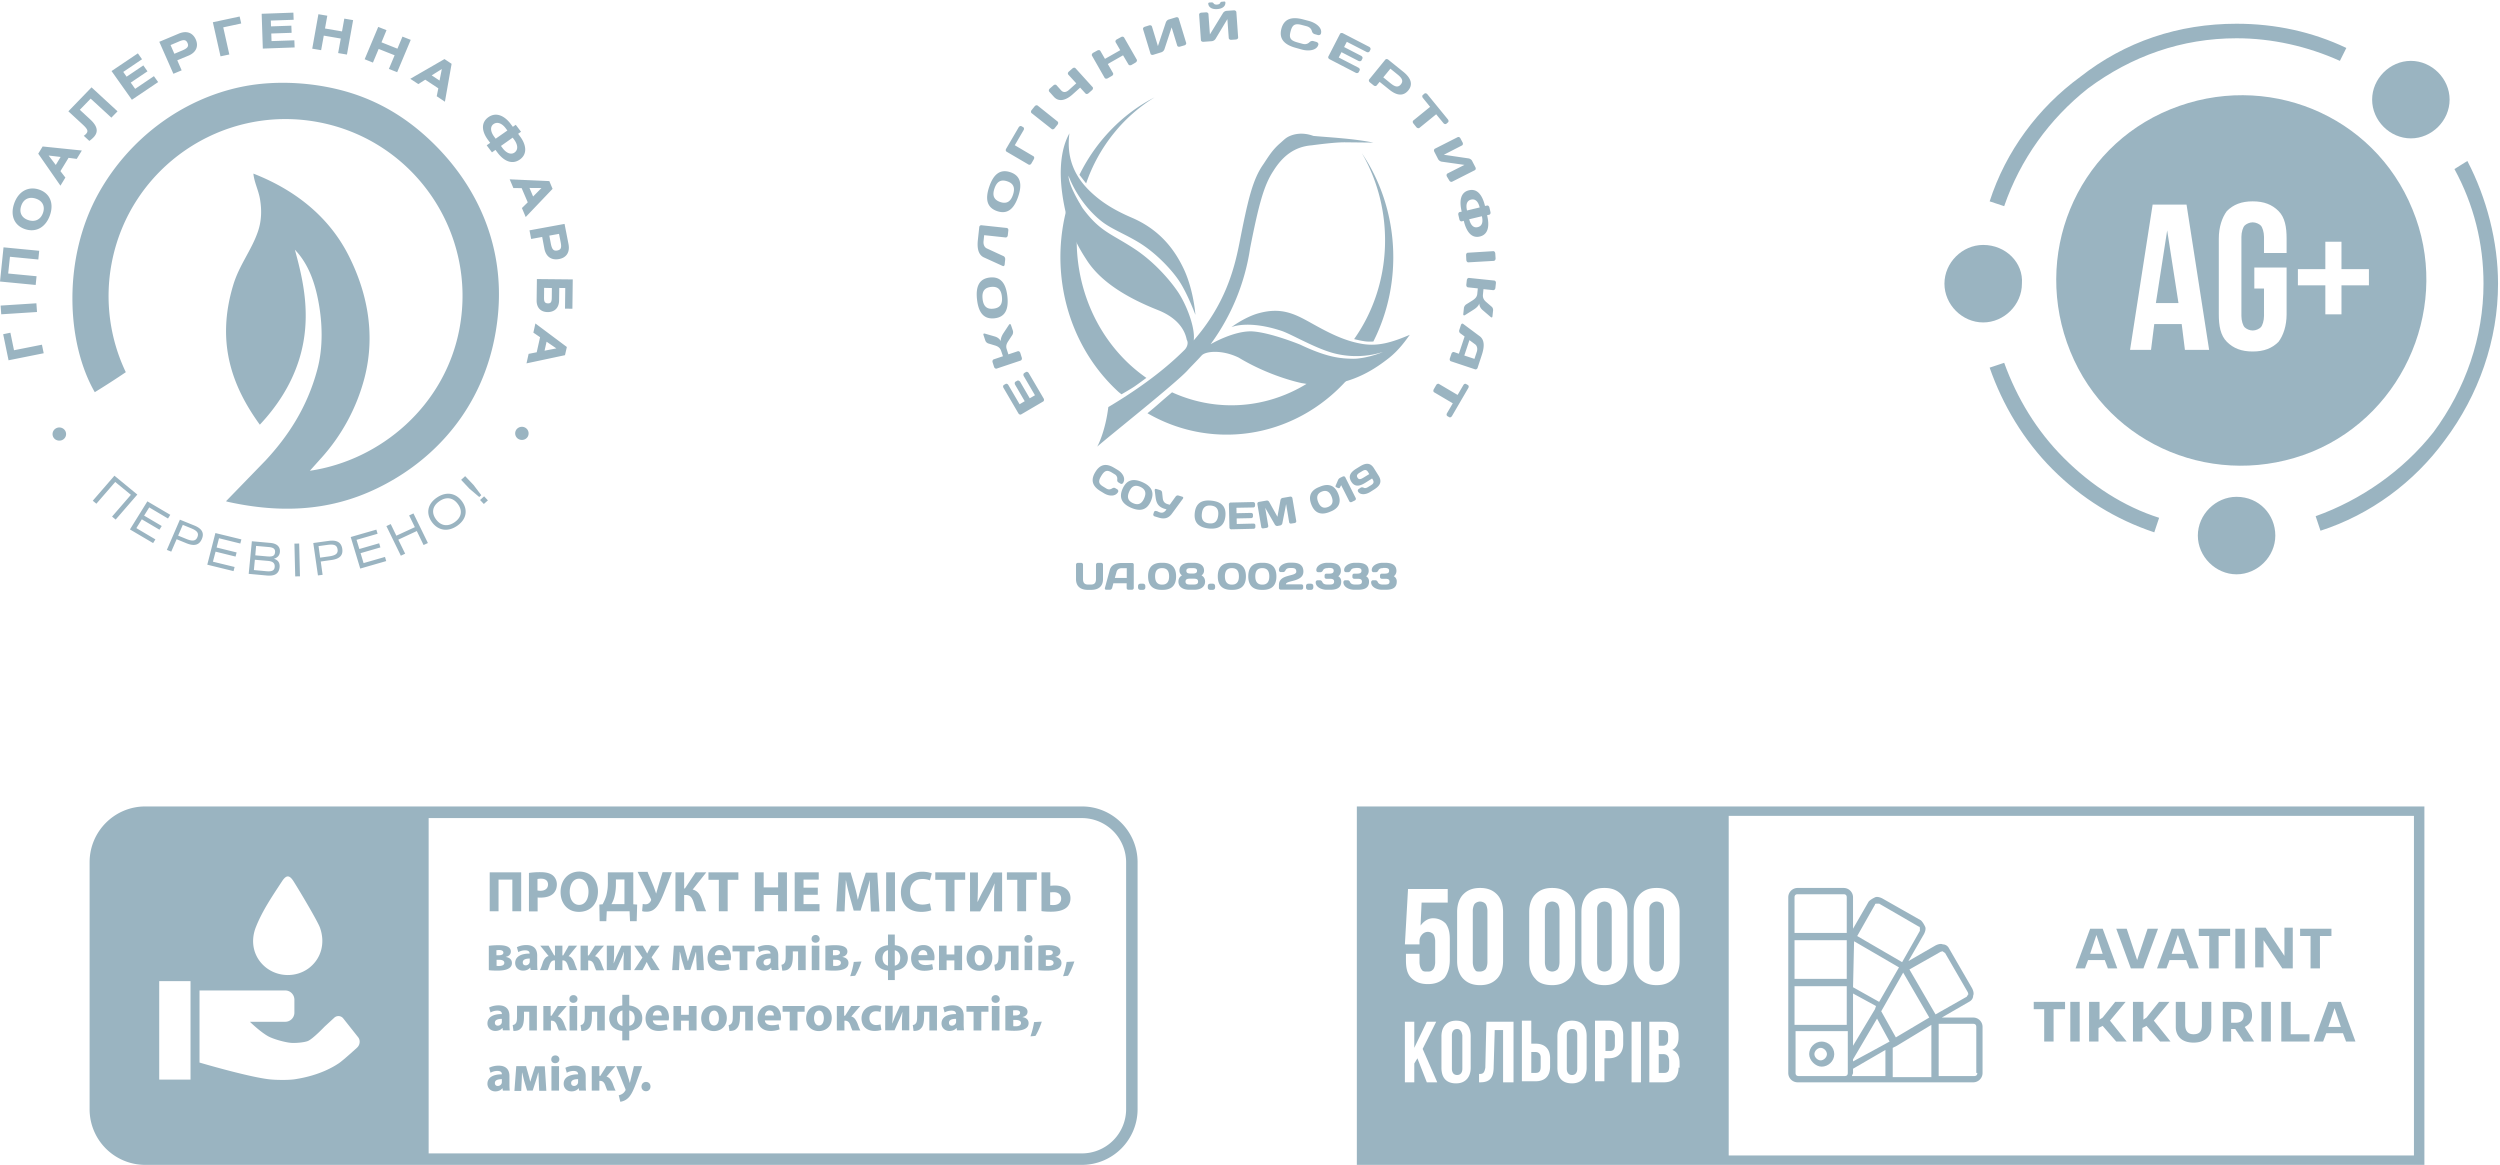 <svg width="279" height="130" fill="none" xmlns="http://www.w3.org/2000/svg"><path d="M125.675 123.789a4.94 4.94 0 01-4.931 4.931H47.837V91.298h72.907a4.94 4.94 0 014.931 4.93v27.561zm-85.83-6.869s-1.454 1.333-1.99 1.713c-.64.433-2.232 1.402-4.983 1.817-.71.104-2.128.086-2.837 0-2.388-.277-7.769-1.869-7.769-1.869v-8.045h9.568c.57 0 1.02.467 1.02 1.038v1.436c0 .571-.466 1.021-1.02 1.021h-3.945s1.108 1.09 2.024 1.609c.589.329 1.904.692 2.578.744.468.035 1.436-.035 1.869-.208.57-.242 1.868-1.609 1.868-1.609l1.073-.986a.682.682 0 011.003.07l1.644 2.076c.294.346.242.882-.104 1.193zm-18.582 3.564h-3.495v-10.986h3.495v10.986zm7.301-17.041c.727-1.834 1.834-3.443 2.907-5.087.467-.709.813-.743 1.28-.017.64 1.004 2.681 4.429 2.958 5.19.623 1.748.121 3.495-1.263 4.533-1.384 1.021-3.339 1.004-4.723-.052-1.384-1.072-1.851-2.837-1.159-4.567zM120.744 90H16.211C12.786 90 10 92.785 10 96.228v27.561A6.206 6.206 0 0016.211 130h104.533a6.216 6.216 0 006.211-6.211v-27.56c0-3.444-2.785-6.229-6.211-6.229z" fill="#9AB4C1"/><path d="M58.164 97.353v4.343h-.986v-3.53h-1.54v3.53h-.986v-4.343h3.512zm1.819 2.024c.086.017.19.035.328.035.52 0 .848-.26.848-.71 0-.398-.277-.64-.761-.64a1.9 1.9 0 00-.416.035v1.28zm-.97-1.955a8.165 8.165 0 011.333-.087c.605 0 1.038.122 1.332.347.277.224.467.588.467 1.003 0 .433-.138.778-.398 1.038-.328.311-.83.45-1.418.45-.122 0-.243 0-.33-.017v1.557h-.968v-4.291h-.017zm4.568 2.111c0 .847.398 1.453 1.056 1.453.657 0 1.038-.64 1.038-1.47 0-.78-.38-1.454-1.056-1.454-.64 0-1.038.64-1.038 1.47zm3.15-.052c0 1.419-.866 2.284-2.129 2.284-1.28 0-2.042-.969-2.042-2.215 0-1.297.831-2.284 2.111-2.284 1.332.018 2.06 1.021 2.06 2.215zm2.005-.744c0 .502-.07.986-.19 1.436-.07.26-.19.519-.312.727h1.454v-2.751h-.952v.588zm1.938-1.384v3.564l.432.035-.052 1.851h-.744l-.052-1.107h-2.543l-.052 1.107h-.744l-.034-1.851.363-.035c.173-.311.311-.623.415-.969a5.36 5.36 0 00.173-1.436v-1.159h2.838zm1.609 0l.64 1.522c.121.312.207.571.294.83h.017c.052-.19.139-.484.243-.847l.467-1.523h1.038l-.813 2.111c-.26.675-.537 1.332-.865 1.73-.295.364-.64.571-1.16.571-.225 0-.363-.017-.484-.069l.07-.796c.068.018.172.035.328.035.294 0 .502-.208.588-.415.035-.07.017-.139-.017-.208l-1.47-2.993h1.124v.052zm4.067 0v1.8h.086l1.194-1.8h1.194l-1.523 1.92c.554.139.813.537 1.004 1.056.155.467.294.934.501 1.367h-1.055c-.156-.295-.225-.641-.329-.952-.155-.484-.346-.865-.882-.865h-.19v1.817h-.97v-4.343h.97zm3.872.83h-1.16v-.83h3.34v.83h-1.194v3.513h-.986v-3.513zm5.004-.83v1.678h1.61v-1.678h.986v4.343h-.987v-1.817h-1.609v1.817h-.986v-4.343h.986zm6.039 2.509h-1.591v1.038h1.782v.796h-2.769v-4.343h2.682v.813h-1.695v.9h1.591v.796zm5.845.173a54.78 54.78 0 01-.035-1.782h-.017a21.352 21.352 0 01-.485 1.678l-.536 1.695h-.761l-.468-1.678a20.422 20.422 0 01-.397-1.695h-.018c-.017.588-.052 1.263-.069 1.799l-.07 1.661h-.916l.277-4.343h1.315l.432 1.453c.139.502.277 1.039.363 1.558h.018c.12-.502.277-1.073.415-1.558l.467-1.435h1.28l.243 4.342h-.952l-.087-1.695zm2.769-2.682h-.986v4.343h.986v-4.343zm4.053 4.221c-.173.087-.588.191-1.107.191-1.505 0-2.284-.935-2.284-2.18 0-1.488 1.055-2.301 2.37-2.301.502 0 .9.103 1.073.19l-.208.778a2.145 2.145 0 00-.83-.155c-.779 0-1.384.467-1.384 1.436 0 .865.519 1.419 1.401 1.419.294 0 .623-.07.813-.139l.156.761zm1.604-3.391h-1.159v-.83h3.339v.83h-1.194v3.513h-.986v-3.513zm3.6-.83v1.297c0 .693-.017 1.385-.052 1.973h.035c.225-.502.519-1.09.779-1.54l.934-1.713h1.003v4.343h-.899v-1.28c0-.675.017-1.263.069-1.834h-.018c-.207.519-.484 1.09-.726 1.539l-.883 1.575h-1.124V97.37h.882v-.017zm4.392.83h-1.159v-.83h3.339v.83h-1.194v3.513h-.986v-3.513zm3.669 2.803c.104.017.225.017.364.017.484 0 .865-.224.865-.726s-.381-.71-.848-.71c-.138 0-.26.018-.381.018v1.401zm.018-3.633v1.505c.138-.017.346-.034.519-.034.934 0 1.73.45 1.73 1.418 0 .415-.139.727-.346.952-.415.432-1.142.553-1.834.553-.485 0-.848-.034-1.055-.069v-4.325h.986zM55.4 106.609h.225c.346 0 .554-.087.554-.294 0-.173-.138-.294-.484-.294-.121 0-.19.017-.294.017v.571zm0 1.176c.087.018.156.018.295.018.294 0 .588-.087.588-.346 0-.243-.225-.346-.623-.346h-.242v.674H55.4zm-.847-2.232a8.378 8.378 0 011.107-.069c.467 0 1.35.052 1.35.71 0 .346-.277.536-.554.588v.017c.415.069.675.294.675.675 0 .778-1.056.848-1.627.848-.38 0-.778-.018-.951-.052v-2.717zm4.585 1.419c-.45 0-.796.104-.796.433 0 .225.138.329.329.329.207 0 .38-.139.432-.312.017-.052.017-.086.017-.138v-.312h.018zm.086 1.298l-.052-.277h-.017c-.173.225-.467.329-.779.329-.553 0-.882-.398-.882-.848 0-.709.64-1.055 1.61-1.055v-.018c0-.138-.07-.346-.503-.346-.276 0-.57.087-.76.208l-.157-.554c.19-.103.571-.242 1.056-.242.917 0 1.21.536 1.21 1.177v.951c0 .26.018.519.035.658h-.76v.017zm2.001-2.734l.623 1.09h.086v-1.09h.83v1.09h.087l.623-1.09h.934l-.951 1.177c.311.052.519.363.64.692.104.311.207.605.328.865h-.847c-.087-.139-.139-.346-.243-.623-.103-.294-.276-.467-.501-.467h-.07v1.09h-.83v-1.09h-.07c-.241 0-.397.156-.518.467-.104.294-.156.484-.242.623h-.848c.138-.26.225-.554.329-.865.12-.346.328-.64.64-.71l-.934-1.159h.934zm4.381 0v1.09h.104l.692-1.09h1.003l-1.003 1.177c.329.069.536.363.692.761.087.225.19.554.329.813h-.883c-.069-.121-.138-.311-.242-.605-.12-.312-.294-.485-.57-.485h-.087v1.09h-.848v-2.751h.813zm2.926 0v.831c0 .432-.017.744-.052 1.124h.017c.139-.311.208-.519.312-.778l.553-1.177H70.4v2.734h-.813v-.831c0-.432.018-.605.052-1.193h-.017a7.44 7.44 0 01-.294.744c-.173.38-.38.865-.571 1.28h-1.038v-2.734h.813zm3.198 0l.26.45c.07.139.156.277.225.415h.017c.07-.138.139-.294.208-.415l.242-.45h.934l-.9 1.298.918 1.436h-.97l-.276-.485-.208-.415h-.017l-.207.415-.26.485h-.934l.934-1.402-.917-1.332h.952zm3.474 0h1.09l.294 1.038c.052.156.121.45.173.692h.017c.052-.19.139-.484.225-.744l.312-.986h1.072l.173 2.734h-.796l-.051-1.09c0-.242-.018-.64-.035-.952h-.017c-.104.364-.121.45-.26.9l-.363 1.107h-.606l-.328-1.09c-.07-.259-.156-.657-.225-.917h-.018c-.017.346-.017.727-.034.952l-.052 1.09h-.761l.19-2.734zm5.576 1.056c0-.208-.087-.554-.485-.554-.363 0-.502.329-.519.554h1.004zm-1.004.588c.035.346.38.519.779.519.294 0 .519-.035.76-.104l.105.571c-.277.121-.623.173-.987.173-.934 0-1.47-.536-1.47-1.401 0-.692.432-1.471 1.384-1.471.882 0 1.228.692 1.228 1.367 0 .138-.017.277-.034.329h-1.765v.017zm4.429-1.644v.64h-.796v2.094h-.865v-2.094h-.796v-.64h2.457zm1.802 1.436c-.45 0-.796.104-.796.433 0 .225.139.329.329.329.208 0 .38-.139.45-.312.017-.052.017-.086.017-.138v-.312zm.104 1.298l-.052-.277h-.017c-.173.225-.45.329-.779.329-.553 0-.882-.398-.882-.848 0-.709.64-1.055 1.609-1.055v-.018c0-.138-.07-.346-.502-.346-.277 0-.57.087-.761.208l-.156-.554a2.33 2.33 0 011.073-.242c.917 0 1.21.536 1.21 1.177v.951c0 .26.018.519.035.658h-.778v.017zm3.803-2.734v2.734h-.848v-2.094h-.588v.502c0 .658-.087 1.125-.38 1.384-.174.191-.416.26-.797.26l-.086-.658c.121-.017.242-.069.294-.155.156-.156.173-.416.173-.883v-1.09h2.232zm.676 0h.848v2.734h-.847v-2.734zm.883-.761c0 .242-.173.433-.467.433-.26 0-.45-.191-.433-.433 0-.242.173-.432.45-.432.26 0 .433.19.45.432zm1.487 1.834h.224c.346 0 .554-.087.554-.294 0-.173-.139-.294-.485-.294-.12 0-.19.017-.294.017v.571zm0 1.176c.086.018.155.018.293.018.294 0 .588-.087.588-.346 0-.243-.224-.346-.622-.346h-.243v.674h-.017zm-.849-2.232a8.378 8.378 0 011.108-.069c.467 0 1.35.052 1.35.71 0 .346-.295.536-.555.588v.017c.416.069.675.294.675.675 0 .778-1.055.848-1.626.848-.38 0-.779-.018-.952-.052v-2.717zm2.768 3.392c.173-.502.329-1.09.398-1.592l.865-.052c-.19.571-.433 1.159-.71 1.592l-.553.052zm4.981-1.177c.414-.086.605-.432.605-.865 0-.432-.191-.761-.606-.847v1.712zm-.762-1.73c-.415.104-.606.45-.606.865 0 .45.19.762.606.865v-1.73zm.761-1.747v1.194c.796.069 1.453.536 1.453 1.418 0 .883-.674 1.35-1.453 1.402v1.072h-.761v-1.055c-.761-.069-1.454-.519-1.454-1.401 0-.9.658-1.35 1.454-1.436v-1.194h.761zm3.635 2.301c0-.208-.086-.554-.484-.554-.363 0-.502.329-.519.554h1.003zm-1.003.588c.034.346.381.519.778.519.295 0 .519-.035.762-.104l.103.571c-.276.121-.622.173-.986.173-.934 0-1.47-.536-1.47-1.401 0-.692.432-1.471 1.384-1.471.882 0 1.228.692 1.228 1.367 0 .138-.017.277-.034.329h-1.765v.017zm3.148-1.644v.986h.865v-.986h.865v2.734h-.865v-1.09h-.865v1.09h-.848v-2.734h.848zm3.132 1.367c0 .467.19.831.553.831.329 0 .537-.329.537-.831 0-.415-.156-.83-.537-.83-.415 0-.553.432-.553.83zm1.972-.035c0 1.004-.709 1.471-1.453 1.471-.796 0-1.419-.536-1.419-1.419 0-.882.588-1.453 1.471-1.453.847 0 1.401.588 1.401 1.401zm2.925-1.332v2.734h-.848v-2.094h-.588v.502c0 .658-.087 1.125-.381 1.384-.173.191-.415.26-.796.26l-.086-.658c.121-.017.242-.069.294-.155.156-.156.173-.416.173-.883v-1.09h2.232zm.677 0h.847v2.734h-.847v-2.734zm.882-.761c0 .242-.173.433-.467.433-.26 0-.45-.191-.433-.433 0-.242.173-.432.45-.432s.433.19.45.432zm1.486 1.834h.225c.346 0 .554-.087.554-.294 0-.173-.139-.294-.485-.294-.121 0-.19.017-.294.017v.571zm-.017 1.176c.086.018.155.018.294.018.294 0 .588-.087.588-.346 0-.243-.225-.346-.623-.346h-.242v.674h-.017zm-.831-2.232a8.389 8.389 0 011.108-.069c.467 0 1.366.052 1.366.71 0 .346-.294.536-.553.588v.017c.415.069.674.294.674.675 0 .778-1.055.848-1.626.848-.381 0-.778-.018-.951-.052v-2.717h-.018zm2.772 3.392a9 9 0 00.398-1.592l.865-.052c-.191.571-.433 1.159-.71 1.592l-.553.052zm-62.614 4.757c-.45 0-.796.104-.796.433 0 .225.138.329.329.329.207 0 .38-.139.432-.312.017-.052.017-.086.017-.138v-.312h.018zm.104 1.298l-.052-.277h-.018c-.173.225-.467.329-.778.329-.554 0-.883-.398-.883-.831 0-.709.64-1.055 1.61-1.055v-.035c0-.138-.07-.346-.502-.346-.277 0-.571.087-.761.208l-.156-.554c.19-.103.57-.242 1.055-.242.917 0 1.211.537 1.211 1.177v.951c0 .26.017.519.035.658h-.761V115zm3.787-2.733V115h-.848v-2.093h-.588v.502c0 .657-.087 1.124-.38 1.384-.174.19-.416.259-.797.259l-.086-.657a.491.491 0 00.311-.156c.156-.156.173-.415.173-.882v-1.108h2.215v.018zm1.536 0v1.09h.104l.692-1.09h1.003l-1.003 1.176c.328.069.519.363.692.761.086.225.19.554.328.796h-.882c-.07-.121-.138-.311-.242-.605-.121-.312-.294-.485-.571-.485h-.087V115h-.847v-2.733h.813zm2.113-.001h.848V115h-.848v-2.734zm.883-.778c0 .242-.173.432-.468.432-.259 0-.45-.19-.432-.432 0-.242.173-.433.45-.433s.45.191.45.433zm3.046.779V115h-.848v-2.093h-.588v.502c0 .657-.087 1.124-.38 1.384-.174.19-.416.259-.797.259l-.086-.657c.121-.018.242-.069.294-.156.156-.156.173-.415.173-.882v-1.108h2.232v.018zm2.732 2.214c.415-.087.606-.433.606-.865 0-.433-.19-.761-.606-.848v1.713zm-.761-1.713c-.415.104-.606.45-.606.865 0 .45.19.761.606.865v-1.73zm.761-1.747v1.193c.779.07 1.453.537 1.453 1.419 0 .883-.674 1.35-1.453 1.402v1.072h-.779v-1.055c-.76-.069-1.453-.519-1.453-1.402 0-.899.658-1.366 1.453-1.436v-1.193h.779zm3.636 2.301c0-.208-.087-.554-.485-.554-.363 0-.502.329-.519.554h1.004zm-1.004.571c.035.363.38.519.779.519.294 0 .519-.035.76-.104l.105.571a2.861 2.861 0 01-.986.173c-.935 0-1.471-.536-1.471-1.401 0-.692.432-1.471 1.384-1.471.882 0 1.228.692 1.228 1.367 0 .138-.017.277-.034.329h-1.765v.017zm3.15-1.626v.986h.865v-.986h.865V115h-.865v-1.09h-.865V115h-.848v-2.733h.848zm3.13 1.349c0 .467.19.83.554.83.329 0 .536-.328.536-.83 0-.415-.156-.831-.536-.831-.415.018-.554.433-.554.831zm1.973-.017c0 1.003-.71 1.47-1.436 1.47-.796 0-1.42-.536-1.42-1.419 0-.882.59-1.453 1.472-1.453.83 0 1.384.571 1.384 1.402zm2.904-1.332V115h-.847v-2.093h-.589v.502c0 .657-.086 1.124-.38 1.384-.173.19-.415.259-.796.259l-.087-.657c.122-.018.243-.069.295-.156.155-.156.173-.415.173-.882v-1.108h2.231v.018zm2.349 1.055c0-.208-.087-.554-.485-.554-.363 0-.502.329-.519.554h1.004zm-1.004.571c.035.363.38.519.779.519.294 0 .519-.035.76-.104l.105.571a2.862 2.862 0 01-.986.173c-.935 0-1.471-.536-1.471-1.401 0-.692.432-1.471 1.384-1.471.882 0 1.228.692 1.228 1.367 0 .138-.017.277-.034.329h-1.765v.017zm4.437-1.626v.64h-.796V115h-.865v-2.093h-.796v-.64h2.457zm1.052 1.349c0 .467.19.83.554.83.329 0 .536-.328.536-.83 0-.415-.156-.831-.536-.831-.398.018-.554.433-.554.831zm1.973-.017c0 1.003-.71 1.47-1.436 1.47-.796 0-1.42-.536-1.42-1.419 0-.882.59-1.453 1.471-1.453.83 0 1.385.571 1.385 1.402zm1.384-1.332v1.09h.104l.692-1.09h1.003L95 113.443c.328.069.519.363.692.761.086.225.19.554.328.796h-.882c-.07-.121-.138-.311-.242-.605-.121-.312-.294-.485-.571-.485h-.087V115h-.847v-2.733h.813zm4.156 2.664c-.157.069-.433.121-.762.121-.882 0-1.454-.536-1.454-1.402 0-.795.554-1.453 1.575-1.453.225 0 .467.035.657.104l-.138.64c-.104-.052-.26-.086-.484-.086-.45 0-.744.311-.727.761 0 .502.329.778.744.778.207 0 .363-.034.484-.086l.104.623zm1.26-2.664v.83c0 .433-.018.744-.052 1.107h.017c.121-.311.208-.519.311-.778l.537-1.177h1.038v2.734h-.813v-.83c0-.433.017-.606.051-1.194h-.017a7.538 7.538 0 01-.294.744c-.173.38-.381.847-.57 1.28h-1.039v-2.734h.83v.018zm4.944 0V115h-.848v-2.093h-.588v.502c0 .657-.086 1.124-.38 1.384-.173.19-.416.259-.796.259l-.087-.657a.495.495 0 00.312-.156c.155-.156.173-.415.173-.882v-1.108h2.214v.018zm2.135 1.435c-.45 0-.796.104-.796.433 0 .225.138.329.328.329a.493.493 0 00.45-.312.365.365 0 00.018-.138v-.312zm.103 1.298l-.052-.277h-.017c-.173.225-.45.329-.778.329-.554 0-.883-.398-.883-.831 0-.709.64-1.055 1.609-1.055v-.035c0-.138-.069-.346-.501-.346-.277 0-.571.087-.762.208l-.155-.554a2.33 2.33 0 011.072-.242c.917 0 1.211.537 1.211 1.177v.951c0 .26.018.519.035.658h-.779V115zm3.508-2.733v.64h-.796V115h-.865v-2.093h-.795v-.64h2.456zm.379-.001h.848V115h-.848v-2.734zm.882-.778c0 .242-.173.432-.467.432-.277 0-.45-.19-.45-.432s.173-.433.45-.433.45.191.467.433zm1.491 1.834h.225c.346 0 .554-.087.554-.294 0-.173-.139-.294-.485-.294-.121 0-.19.017-.294.017v.571zm0 1.194c.087.017.156.017.294.017.295 0 .589-.087.589-.363 0-.225-.225-.346-.623-.346h-.242v.692h-.018zm-.847-2.232a8.189 8.189 0 011.107-.069c.467 0 1.349.052 1.349.692 0 .346-.277.536-.553.588v.017c.415.069.674.294.674.675 0 .779-1.055.848-1.626.848-.38 0-.778-.035-.969-.052v-2.699h.018zm2.785 3.373c.173-.501.329-1.09.398-1.591l.865-.052c-.19.571-.433 1.159-.709 1.591l-.554.052zm-58.977 4.776c-.45 0-.796.103-.796.432 0 .225.138.329.329.329.207 0 .38-.139.432-.312.017-.052.017-.086.017-.138v-.311h.018zm.104 1.297l-.052-.277h-.018c-.173.225-.467.346-.778.346-.554 0-.883-.398-.883-.847 0-.71.64-1.056 1.61-1.056v-.034c0-.139-.07-.346-.502-.346-.277 0-.571.086-.761.207l-.156-.553c.19-.104.57-.243 1.055-.243.917 0 1.211.537 1.211 1.177v.951c0 .26.017.519.035.658h-.761v.017zm1.487-2.751h1.09l.294 1.038c.052.156.121.45.173.692h.017c.052-.19.139-.484.225-.743l.312-.969h1.072l.173 2.733h-.796l-.051-1.09c0-.242-.018-.64-.035-.951h-.017c-.104.363-.121.45-.26.899l-.363 1.125h-.623l-.329-1.09c-.069-.26-.156-.657-.225-.917h-.017c-.017.346-.017.727-.035.952l-.052 1.09h-.76l.207-2.769zm3.926 0h.848v2.734h-.848v-2.734zm.882-.761c0 .242-.173.433-.467.433-.277 0-.45-.191-.432-.433 0-.242.173-.432.45-.432.276 0 .45.19.45.432zm2.11 2.215c-.45 0-.795.103-.795.432 0 .225.155.329.328.329a.453.453 0 00.433-.312c.017-.052.017-.086.017-.138v-.311h.017zm.104 1.297l-.052-.277h-.017c-.173.225-.467.346-.778.346-.554 0-.883-.398-.883-.847 0-.71.64-1.056 1.61-1.056v-.034c0-.139-.087-.346-.503-.346-.276 0-.57.086-.76.207l-.156-.553c.19-.104.57-.243 1.055-.243.917 0 1.211.537 1.211 1.177v.951c0 .26.017.519.035.658h-.762v.017zm2.251-2.751v1.09h.104l.692-1.09h1.003l-1.003 1.177c.328.069.519.363.692.761.086.225.19.554.328.796h-.916c-.07-.121-.139-.311-.243-.606-.12-.311-.294-.484-.57-.484h-.087v1.09h-.848v-2.734h.848zm2.838 0l.415 1.35c.052.156.104.363.139.502h.017c.034-.139.086-.364.121-.502l.329-1.35h.917l-.64 1.8c-.398 1.09-.658 1.522-.97 1.799-.293.26-.605.346-.83.381l-.173-.727c.104-.017.243-.069.364-.138a.957.957 0 00.346-.346.189.189 0 00.051-.122c0-.034 0-.069-.034-.138l-1.004-2.509h.952zm1.865 2.284c0-.294.207-.519.502-.519.294 0 .501.208.501.519 0 .294-.207.519-.501.519-.294 0-.502-.225-.502-.519zm40.444-78.307l.187-.105c.105-.059.245 0 .315.128l1.249 2.136.571-.339-1.073-1.844c-.07-.128-.047-.28.047-.338l.186-.105c.105-.058.245 0 .327.117l1.074 1.843.583-.338-1.249-2.136c-.07-.128-.046-.268.047-.338l.187-.117c.105-.058.245-.011.327.129l1.657 2.824c.07.128.046.28-.059.338l-2.45 1.436c-.105.058-.245 0-.315-.129l-1.658-2.836c-.07-.116-.058-.256.047-.326zm1.995-3.046c.046.14-.012.28-.117.326l-2.684.899c-.117.035-.245-.047-.292-.187l-.163-.513c-.047-.14.011-.28.116-.327l1.039-.35-.198-.584c-.105-.315-.304-.501-.689-.618l-.735-.222a.539.539 0 01-.339-.315l-.21-.63c-.046-.14.035-.199.175-.152l1.051.304c.245.07.513.186.712.536-.047-.28.128-.642.268-.863l.63-.957c.082-.128.187-.117.234.023l.21.619c.046.14.023.35-.059.478l-.443.677c-.199.292-.304.56-.187.91l.187.584 1.05-.35c.105-.035.233.046.28.186l.164.526zm-3.162-5.462c.7-.082 1.039-.467.945-1.33-.093-.876-.513-1.167-1.213-1.097-.7.081-1.039.466-.945 1.33.093.875.513 1.179 1.213 1.097zm-1.832-1.015c-.163-1.447.233-2.334 1.435-2.463 1.202-.128 1.786.642 1.949 2.09.164 1.446-.233 2.333-1.435 2.462-1.202.128-1.786-.642-1.949-2.09zm3.492-7.713l-.058.536c-.012.14-.117.257-.245.245l-2.393-.257-.07.689c-.035.362.105.677.374.794l1.867.863c.117.058.187.21.175.362l-.058.572c-.012.128-.117.21-.21.163l-2.101-.957c-.688-.315-.77-1.155-.677-1.972l.152-1.412c.012-.128.128-.222.233-.21l2.824.303c.129.012.211.14.187.28zm-.905-3.175c.665.221 1.144.023 1.424-.806.28-.828.023-1.283-.642-1.505-.665-.222-1.144-.023-1.424.805-.28.829-.023 1.272.642 1.506zm-1.225-1.704c.467-1.377 1.202-2.007 2.357-1.622 1.144.385 1.342 1.342.875 2.719-.466 1.377-1.202 2.019-2.357 1.622-1.144-.397-1.342-1.342-.875-2.72zm1.941-3.91c-.105-.058-.128-.21-.047-.338l1.389-2.38c.082-.13.21-.188.315-.13l.187.106c.105.058.128.21.047.338l-.981 1.68 2.077 1.226c.106.058.117.21.047.338l-.268.467c-.07.129-.21.187-.315.129l-2.451-1.436zm2.789-4.305c-.094-.07-.094-.234 0-.339l.338-.42c.093-.117.245-.152.339-.082l2.217 1.774c.093.07.093.234 0 .35l-.327.409c-.093.116-.245.151-.327.081l-2.24-1.773zm1.972-2.393c-.082-.093-.058-.245.058-.35l.397-.35c.117-.105.269-.117.35-.024l.514.572c.245.269.548.245.875-.046l.817-.736-.887-.968c-.082-.094-.058-.245.058-.339l.397-.35c.117-.105.269-.116.35-.023l1.902 2.1c.082.082.047.246-.058.339l-.397.35c-.105.093-.256.117-.338.023l-.595-.653-.817.735c-.759.689-1.552.91-2.112.292l-.514-.572zm8.233-4.061l-1.703.969.583 1.015c.058.105 0 .245-.128.315l-.467.269c-.128.07-.28.046-.339-.047l-1.412-2.474c-.058-.105 0-.245.129-.327l.467-.256c.128-.07.28-.059.338.046l.513.887 1.704-.968-.513-.887c-.059-.105 0-.245.128-.315l.467-.257c.128-.082.28-.059.35.046l1.412 2.463c.058.105 0 .245-.128.327l-.455.268c-.129.07-.28.047-.339-.047l-.607-1.027zm6.354-.969c-.14.047-.292-.012-.315-.128l-.618-2.02-.806 2.451a.55.55 0 01-.338.327l-.899.28c-.14.047-.291-.012-.315-.128l-.828-2.72c-.035-.116.046-.233.198-.28l.478-.151c.141-.047.281.012.316.128l.665 2.183.887-2.65c.046-.128.175-.28.315-.315l.805-.245c.14-.046.28.012.315.129l.829 2.719c.035.116-.059.245-.199.28l-.49.14zm4.483-4.878c.035-.07.093-.128.186-.128l.234-.023c.105-.012.163.023.163.105.024.42-.338.7-.91.735-.572.046-.969-.187-1.004-.607 0-.082.047-.117.152-.128l.233-.012c.094 0 .164.035.211.105.058.093.175.152.373.14.21-.012.315-.082.362-.187zm1.237 4.12c-.152.011-.269-.082-.28-.199l-.152-2.112-1.33 2.217a.572.572 0 01-.397.245l-.945.07c-.152.012-.281-.081-.281-.198l-.198-2.824c-.012-.128.105-.222.257-.233l.502-.035c.14-.012.268.07.28.186l.163 2.276 1.459-2.38a.55.55 0 01.373-.246l.84-.058c.141-.012.269.081.281.198l.198 2.824c.012.117-.105.222-.257.234l-.513.035zm8.073-2.265l.618.164c.759.21 1.494.759 1.319 1.4-.058.199-.28.187-.35.164l-.338-.093c-.152-.047-.269-.14-.327-.35-.07-.246-.245-.444-.584-.537l-.49-.129c-.817-.221-1.097-.046-1.295.689-.198.735-.047 1.027.77 1.249l.549.151c.338.094.583.012.77-.163.152-.152.303-.175.455-.14l.327.093c.07.024.268.117.221.315-.175.642-1.085.747-1.843.537l-.666-.187c-1.342-.361-1.902-1.05-1.61-2.147.292-1.074 1.12-1.389 2.474-1.015zm7.459 3.362l-.093.187c-.058.105-.21.14-.338.07l-2.206-1.132-.303.583 1.902.98c.128.07.198.21.14.315l-.094.187c-.058.105-.21.128-.338.07l-1.902-.98-.304.595 2.194 1.132c.129.07.187.198.14.303l-.105.199c-.058.105-.198.14-.338.07l-2.906-1.506c-.14-.07-.198-.21-.14-.315l1.295-2.52c.059-.105.21-.129.339-.059l2.917 1.506c.129.07.187.21.14.315zm2.228 2.124l-.794.968.805.654c.432.35.817.548 1.156.128.338-.408.07-.747-.362-1.097l-.805-.653zm1.458.361c.84.689 1.086 1.39.537 2.066-.56.677-1.295.584-2.136-.105l-1.061-.852-.327.397c-.07.093-.222.093-.339 0l-.42-.339c-.116-.093-.151-.245-.07-.338l1.786-2.194c.081-.093.221-.093.338 0l1.692 1.365zm4.959 5.298c.094.117.094.269 0 .339l-.163.14c-.094.082-.245.047-.339-.07l-.805-.98-1.867 1.517c-.093.07-.245.035-.338-.07l-.339-.42c-.093-.117-.093-.269 0-.339l1.867-1.517-.805-.992c-.093-.117-.093-.268 0-.338l.163-.14c.094-.082.246-.047.339.07l2.287 2.8zm-.113 6.372c-.07-.128-.035-.28.07-.338l1.891-.957-2.556-.362a.584.584 0 01-.374-.268l-.431-.84c-.07-.14-.035-.28.07-.339l2.532-1.284c.105-.058.245 0 .315.14l.234.444c.07.128.046.28-.059.338l-2.03 1.04 2.765.407c.14.024.304.129.374.246l.385.746c.07.129.035.28-.07.327l-2.532 1.284c-.106.047-.246-.012-.316-.14l-.268-.444zm2.493 4.773c.152.63.467 1.004.957.875.49-.116.607-.583.455-1.213l-1.412.338zm1.167-1.319c-.152-.63-.467-.991-.957-.875-.49.117-.607.584-.455 1.214l1.412-.338zm1.202.502c.035.152-.023.292-.152.315l-.222.047c.281 1.167.152 2.147-.805 2.38-.957.234-1.517-.583-1.797-1.75l-.222.059c-.116.023-.233-.07-.268-.21l-.117-.514c-.035-.152.035-.292.152-.315l.222-.047c-.28-1.167-.152-2.147.805-2.38.957-.234 1.517.583 1.797 1.75l.222-.047c.117-.035.233.07.268.21l.117.502zm.305 4.377c.116-.012.222.105.233.256l.035.537c.012.152-.082.28-.198.292l-2.836.163c-.117.012-.222-.116-.233-.268l-.024-.525c-.011-.152.082-.28.199-.28l2.824-.175zm-2.94 3.232c.012-.152.129-.257.245-.245l2.813.292c.116.011.21.14.186.291l-.058.537c-.012.14-.128.257-.245.245l-1.085-.116-.059.607c-.035.326.07.583.374.84l.583.502c.14.116.187.28.175.431l-.07.654c-.011.152-.105.163-.221.058l-.829-.712c-.198-.163-.397-.385-.42-.782-.07.28-.385.537-.607.677l-.98.619c-.129.082-.222.023-.199-.129l.07-.653a.625.625 0 01.257-.409l.689-.431c.291-.187.513-.385.548-.747l.059-.607-1.097-.117c-.117-.011-.199-.14-.187-.291l.058-.514zm.288 6.698l-.572 1.716 1.132.374.257-.77c.117-.35.047-.69-.198-.864l-.619-.455zm1.144-.443c.607.455.502 1.284.245 2.077l-.478 1.46c-.047.128-.175.198-.281.163l-2.695-.899c-.117-.035-.164-.187-.117-.327l.175-.513c.047-.14.175-.222.292-.187l.537.187.641-1.926-.49-.361a.336.336 0 01-.093-.386l.175-.536c.047-.14.163-.199.257-.117l1.832 1.365zm-3.093 8.916c-.082.129-.222.187-.315.117l-.187-.105c-.105-.059-.129-.21-.047-.339l.642-1.097-2.077-1.225c-.105-.058-.117-.21-.047-.338l.268-.467c.07-.129.222-.187.316-.129l2.077 1.226.642-1.097c.07-.129.21-.187.315-.117l.186.105c.105.059.129.21.047.339l-1.82 3.127zm-37.678 5.788l.408.246c.502.315.887.91.572 1.423-.105.164-.256.117-.303.082l-.21-.128c-.105-.059-.164-.164-.14-.35a.56.56 0 00-.28-.56l-.327-.2c-.537-.326-.805-.22-1.167.363-.362.595-.338.875.198 1.202l.362.221c.222.14.432.117.619 0 .163-.105.28-.105.385-.035l.221.129c.047.035.164.152.07.315-.315.513-1.015.443-1.528.14l-.444-.269c-.887-.548-1.097-1.225-.56-2.112.537-.898 1.237-1.015 2.124-.467zm1.657 2.649c-.257.584-.163 1.016.432 1.284s.98.047 1.237-.537c.257-.583.163-1.015-.432-1.283-.595-.269-.98-.059-1.237.536zm1.471-1.061c1.003.443 1.388 1.108.945 2.123-.444 1.016-1.202 1.167-2.206.736-1.003-.444-1.389-1.109-.945-2.124.455-1.016 1.202-1.179 2.206-.735zm1.609 3.232c.117.035.21.105.339.14l.035.012c.268.082.513-.035.712-.35l-.175-.047c-.712-.21-.946-.595-1.039-1.26l-.105-.817c-.012-.117.07-.187.175-.152l.432.129a.31.31 0 01.221.256l.07.63c.035.339.176.572.537.677l.245.07.666-.922c.081-.105.21-.14.315-.105l.42.129c.105.035.14.128.07.221l-1.226 1.67c-.315.431-.735.664-1.447.454l-.49-.151a.21.21 0 01-.14-.245l.07-.222a.192.192 0 01.245-.129l.07.012zm5.032.28c-.07.642.151 1.016.805 1.086.653.07.945-.257 1.015-.899.07-.63-.152-1.015-.805-1.085-.654-.059-.945.268-1.015.898zm1.073-1.447c1.086.117 1.657.63 1.552 1.727-.116 1.109-.782 1.482-1.867 1.377-1.085-.116-1.669-.63-1.552-1.727.117-1.108.782-1.493 1.867-1.377zm4.864.362v.198a.196.196 0 01-.198.199l-1.879.035.011.607 1.623-.035c.105 0 .21.081.21.186v.199a.205.205 0 01-.199.198l-1.622.035.012.619 1.879-.047c.105 0 .198.081.198.187v.198a.197.197 0 01-.198.198l-2.486.059c-.117 0-.21-.082-.21-.199l-.059-2.59c0-.105.082-.199.199-.199l2.497-.058c.129.011.222.093.222.21zm2.508 2.462c-.105.023-.233-.047-.292-.14l-1.085-1.89.338 2.007c.024.105-.058.21-.163.233l-.385.059c-.117.023-.222-.047-.233-.164l-.432-2.556c-.012-.105.047-.21.163-.233l.864-.152c.116-.023.233.047.292.152l.921 1.657.339-1.867c.023-.105.117-.222.222-.233l.875-.152a.216.216 0 01.233.163l.432 2.556c.023.105-.058.21-.175.233l-.385.059c-.117.023-.222-.047-.234-.164l-.338-2.007-.42 2.147a.317.317 0 01-.233.234l-.304.058zm4.53-2.684c.257.654.665.735 1.085.572.421-.163.677-.49.421-1.155-.257-.654-.666-.736-1.086-.572-.42.163-.677.502-.42 1.155zm.269-1.727c.793-.315 1.563-.222 1.983.852.421 1.073-.093 1.657-.886 1.96l-.14.059c-.794.303-1.564.221-1.984-.852-.42-1.074.093-1.657.887-1.96l.14-.06zm2.488-1.109c.105-.047.222-.012.269.082l1.167 2.322a.2.2 0 01-.094.268l-.35.175c-.105.047-.221.012-.268-.081l-.91-1.797-.14.268c-.035.058-.117.082-.187.058l-.234-.105c-.093-.046-.07-.116-.046-.187l.268-.63a.561.561 0 01.234-.233l.291-.14zm2.947-.268l-.128-.222c-.187-.303-.373-.28-.665-.105l-.269.163c-.291.175-.385.339-.245.56.14.234.327.199.619.024l.688-.42zm-.455.98c-.665.409-1.178.455-1.552-.14-.362-.595-.105-1.038.56-1.447l.397-.245c.654-.408 1.179-.455 1.587.222l.49.782c.444.7.175 1.155-.478 1.563l-.444.28c-.536.339-1.12.327-1.342-.023-.105-.163.012-.28.07-.315l.21-.14c.105-.058.199-.058.351.012.116.058.28.035.466-.082l.339-.21c.28-.175.373-.339.163-.677l-.047-.07-.77.49zm-31.139-33.422a18.406 18.406 0 013.116-5.625 17.73 17.73 0 014.527-3.98c-2.24 1.144-4.282 2.79-6.009 4.913a19.775 19.775 0 00-2.381 3.735l.747.957zm-.677 2.509c.047-.269-.327-.386-.537-.76-.222-.407-.268-1.05-.338-.863-2.859 7.633-1.039 16.677 5.123 22.348.14.129.222.175.373.304 0 0 1.027-.584 1.471-.887.443-.304 1.307-.946 1.307-.946a17.87 17.87 0 01-1.821-1.458c-4.913-4.528-6.838-11.39-5.578-17.739zm30.582 14.867c.327.082.794.187 1.191.245.326.047.676.047.956.024 3.385-6.675 2.871-14.88-1.283-21.018 3.676 6.325 3.489 14.6-.864 20.75zm-.537 2.451s-1.109-.432-1.319-.222c-5.018 5.17-12.23 6.547-18.462 3.71 0 0-.7.584-1.377 1.18a39.662 39.662 0 01-1.365 1.155c7.515 4.353 17.108 2.696 22.919-4.481.409-.502.794-1.027 1.144-1.564.117-.175-1.54.222-1.54.222z" fill="#9AB4C1"/><path d="M157.332 37.366c-.397.537-1.19 1.715-2.404 2.649-1.19.922-3.699 2.777-7.235 2.964-1.552.035-1.587-.117-2.416-.222-.49-.105-3.688-.828-7.037-2.847-1.867-.91-3.688-.724-4.131-.245-.665.735-1.225 1.272-1.576 1.668-1.377 1.494-8.845 7.41-10.094 8.52.128-.176.945-1.868 1.249-4.424 3.757-2.24 6.488-4.364 8.507-6.383.222-.21.49-.723.245-1.132-.28-1.447-1.412-2.59-3.197-3.303-3.501-1.388-6.477-3.185-8.041-5.706-.992-1.517-1.785-3.14-2.229-5.03-1.389-5.87.058-8.39.374-8.997-.362 2.765.618 4.738 2.053 6.22 1.447 1.482 3.07 2.404 4.913 3.197 2.953 1.272 4.668 3.338 5.789 5.707 1.12 2.38 1.307 5.135 1.307 5.135-.339-.887-.981-2.44-1.681-3.571-.782-1.272-2.614-3.256-4.539-4.447-1.704-1.05-3.233-1.575-4.377-2.52-1.668-1.366-2.905-3.244-3.571-4.995.047 1.074 1.051 2.754 1.564 3.606 1.949 2.65 3.151 2.824 5.789 4.551 2.193 1.436 3.944 3.466 4.843 4.785.898 1.319 1.972 3.933 1.785 5.438 3.408-3.92 4.47-7.702 5.076-10.748.969-4.925 1.483-7.2 2.708-8.927.618-.934 1.015-1.6 1.879-2.346.431-.373.618-.607 1.108-.805.374-.152 1.307-.455 2.579.011 1.728.164 4.388.28 6.699.747l-3.209-.035c-1.132 0-3.058.257-3.688.339-1.902.152-3.221 1.19-4.26 2.847-1.061 1.61-1.633 3.723-2.602 8.636a24.117 24.117 0 01-4.411 10.713s2.719-1.599 4.785-1.424c2.065.175 5.216 1.47 5.216 1.47 3.128 1.483 4.586 1.541 5.8 1.576 1.214.035 2.871-.502 3.431-.758a9.9 9.9 0 01-5.252.198c-2.1-.49-4.796-2.1-5.998-2.532-3.828-1.284-5.66-.432-5.66-.432s1.296-.992 2.789-1.482c2.813-.864 4.365.046 6.279 1.108 1.82 1.016 3.512 1.88 5.415 2.218 1.867.35 3.465-.164 5.426-.992zm-35.568 27.867c.386 0 .549-.198.549-.607v-1.61c0-.105.093-.199.198-.199h.385c.105 0 .199.082.199.199v1.61c0 .759-.444 1.202-1.319 1.202h-.373c-.876 0-1.319-.443-1.319-1.202v-1.61c0-.105.093-.199.198-.199h.385c.106 0 .199.082.199.199v1.61c0 .409.175.607.548.607h.35zm2.652-.735h1.331v-1.085h-.595a.551.551 0 00-.549.42l-.187.665zm-.571-.864c.175-.653.77-.805 1.388-.805h1.121c.105 0 .175.094.175.187v2.602a.205.205 0 01-.199.199h-.396a.197.197 0 01-.199-.199v-.525h-1.482l-.14.525c-.035.105-.14.199-.245.199h-.408c-.117 0-.176-.082-.152-.199l.537-1.984zm3.159 1.786c0-.175.105-.28.28-.28h.257c.175 0 .28.105.28.28v.129c0 .175-.105.28-.28.28h-.257c-.175 0-.28-.105-.28-.28v-.129zm1.905-1.097c0 .7.35.922.782.922.443 0 .782-.222.782-.922 0-.712-.35-.922-.782-.922-.444 0-.782.21-.782.922zm.852-1.517c.828 0 1.493.362 1.493 1.517 0 1.144-.665 1.505-1.493 1.505h-.14c-.829 0-1.494-.362-1.494-1.505 0-1.155.665-1.517 1.494-1.517h.14zm3.128.595c-.327 0-.49.07-.49.303 0 .234.163.304.49.304h.21c.327 0 .49-.082.49-.304 0-.233-.163-.303-.49-.303h-.21zm.315 1.832c.327 0 .502-.07.502-.327 0-.256-.164-.326-.502-.326h-.409c-.326 0-.49.081-.49.326s.164.327.49.327h.409zm0-2.427c.618 0 1.167.233 1.167.863 0 .222-.07.386-.28.549.28.152.397.408.397.688 0 .607-.526.91-1.191.91h-.595c-.665 0-1.19-.303-1.19-.91 0-.28.116-.536.396-.688-.21-.175-.28-.339-.28-.549 0-.63.549-.863 1.167-.863h.409zm1.587 2.614c0-.175.105-.28.28-.28h.257c.175 0 .28.105.28.28v.129c0 .175-.105.28-.28.28h-.257c-.175 0-.28-.105-.28-.28v-.129zm1.909-1.097c0 .7.35.922.782.922.443 0 .782-.222.782-.922 0-.712-.351-.922-.782-.922-.432 0-.782.21-.782.922zm.852-1.517c.828 0 1.493.362 1.493 1.517 0 1.144-.665 1.505-1.493 1.505h-.152c-.829 0-1.494-.362-1.494-1.505 0-1.155.665-1.517 1.494-1.517h.152zm2.538 1.517c0 .7.351.922.782.922.444 0 .782-.222.782-.922 0-.712-.35-.922-.782-.922-.431 0-.782.21-.782.922zm.864-1.517c.829 0 1.494.362 1.494 1.517 0 1.144-.665 1.505-1.494 1.505h-.152c-.828 0-1.493-.362-1.493-1.505 0-1.155.665-1.517 1.493-1.517h.152zm3.712.992c0-.316-.163-.409-.525-.409h-.152c-.257 0-.432.07-.525.257-.07.14-.163.198-.28.198h-.245c-.059 0-.21-.035-.21-.233 0-.502.618-.817 1.202-.817h.28c.688 0 1.248.21 1.248.992 0 1.202-1.948.945-1.948 1.424h1.727c.105 0 .198.081.198.198v.198a.204.204 0 01-.198.199h-2.311a.196.196 0 01-.198-.199v-.303c-.024-1.284 1.937-.922 1.937-1.505zm1.084 1.622c0-.175.105-.28.28-.28h.257c.175 0 .28.105.28.28v.129c0 .175-.105.28-.28.28h-.257c-.175 0-.28-.105-.28-.28v-.129zm2.424-2.019c-.257 0-.443.07-.537.257-.07.14-.163.198-.28.198h-.245c-.058 0-.21-.035-.21-.233 0-.502.619-.817 1.202-.817h.28c.7 0 1.26.21 1.26.91a.74.74 0 01-.291.595c.245.152.326.35.326.595 0 .677-.455.91-1.202.91h-.443c-.583 0-1.202-.315-1.202-.828 0-.198.163-.233.21-.233h.245c.117 0 .222.046.304.233.07.152.256.245.513.245h.292c.327 0 .49-.07.49-.327 0-.245-.163-.315-.49-.315h-.374a.196.196 0 01-.198-.198v-.175c0-.105.082-.199.187-.199h.303c.362 0 .525-.081.525-.326 0-.234-.163-.315-.525-.315h-.14v.023zm3.092 0c-.257 0-.432.07-.525.257-.07.14-.164.198-.28.198h-.245c-.059 0-.21-.035-.21-.233 0-.502.618-.817 1.202-.817h.28c.7 0 1.26.21 1.26.91a.738.738 0 01-.292.595.64.64 0 01.327.595c0 .677-.455.91-1.214.91h-.443c-.584 0-1.202-.315-1.202-.828 0-.198.152-.233.21-.233h.245c.117 0 .222.046.303.233.07.152.257.245.514.245h.303c.327 0 .49-.07.49-.327 0-.245-.163-.315-.49-.315h-.373a.197.197 0 01-.199-.198v-.175c0-.105.082-.199.187-.199h.304c.361 0 .525-.081.525-.326 0-.234-.164-.315-.525-.315h-.152v.023zm3.082 0c-.257 0-.432.07-.525.257-.07.14-.164.198-.28.198h-.245c-.059 0-.21-.035-.21-.233 0-.502.618-.817 1.202-.817h.291c.701 0 1.261.21 1.261.91a.74.74 0 01-.292.595.64.64 0 01.327.595c0 .677-.455.91-1.214.91h-.443c-.584 0-1.202-.315-1.202-.828 0-.198.163-.233.21-.233h.245c.116 0 .221.046.303.233.07.152.257.245.514.245h.291c.327 0 .49-.07.49-.327 0-.245-.163-.315-.49-.315h-.373a.196.196 0 01-.198-.198v-.175c0-.105.081-.199.186-.199h.304c.373 0 .525-.081.525-.326 0-.234-.164-.315-.525-.315h-.152v.023zM7.265 48.054a.729.729 0 01-.246 1.013c-.344.207-.826.108-1.043-.236a.729.729 0 01.246-1.013.766.766 0 011.043.236zm8.062 7.139l-2.419 2.792-.403-.334 2.104-2.429-1.75-1.435-2.104 2.428-.403-.334 2.419-2.792 2.556 2.104zm1.12.757l2.557 1.504-.255.413-2.095-1.239-.57.915 1.966 1.16-.255.413-1.967-1.16-.61.983 2.125 1.258-.256.413-2.586-1.524 1.947-3.136zm2.665 5.614l-.491-.197 1.455-3.372 1.603.649c.855.344 1.14.836.845 1.514-.295.688-.855.816-1.71.472l-1.102-.452-.6 1.386zm.767-1.79l.915.374c.668.275 1.042.246 1.229-.187.206-.472-.04-.737-.679-1.002l-.944-.384-.52 1.2zm4.16-.285l2.9.708-.118.462-2.38-.59-.265 1.033 2.232.55-.118.463-2.232-.55-.295 1.12 2.419.59-.118.462-2.93-.718.904-3.53zm4.07.915l2.075.187c.737.069 1.11.442 1.052 1.022-.04.384-.266.63-.669.748.462.127.678.452.64.924-.07.727-.532 1.022-1.417.944l-2.035-.187.354-3.638zm.226 3.215l1.377.128c.6.059.904-.06.944-.462.039-.433-.197-.64-.758-.689l-1.455-.127-.108 1.15zm.157-1.642l1.328.118c.57.05.835-.04.875-.452.04-.374-.177-.541-.669-.59l-1.445-.128-.089 1.052zm4.985 2.34l-.53.01-.089-3.658.53-.01.09 3.658zm2.527-.167l-.52.069-.522-3.618 1.71-.236c.915-.128 1.417.157 1.525.884.108.738-.305 1.131-1.22 1.25l-1.18.166.207 1.485zm-.275-1.917l.983-.138c.718-.098 1.023-.305.964-.767-.07-.511-.413-.61-1.111-.521l-1.013.138.177 1.288zm3.412-2.301l2.861-.826.138.462-2.35.678.314 1.023 2.213-.639.137.462-2.212.64.334 1.11 2.39-.688.137.462-2.9.836-1.062-3.52zm5.093-.148l2.065-.953-.64-1.308.482-.226 1.613 3.303-.482.227-.757-1.564-2.065.964.767 1.563-.482.226-1.612-3.303.482-.227.629 1.298zm4.513-4.247c1.042-.718 2.124-.531 2.812.413.688.953.511 2.006-.54 2.733-1.043.718-2.125.531-2.813-.413-.688-.954-.511-2.015.54-2.733zm1.986 2.743c.777-.54.905-1.288.374-2.016-.531-.737-1.298-.865-2.075-.324-.777.54-.904 1.288-.374 2.016.531.727 1.298.865 2.075.324zm1.652-3.746l-.924-.983.452-.413.934.983.865 1.14-.226.207-1.101-.934zm1.19 1.268l.452-.413.423.453-.453.403-.422-.443zm4.03-7.826a.765.765 0 011.033-.236.736.736 0 01.246 1.013c-.216.344-.678.442-1.032.236a.727.727 0 01-.246-1.013zM.354 37.298l.806-.167.403 1.956 3.117-.619.197.954-3.923.786-.6-2.91zm3.707-3.451l.069.973-3.992.256-.07-.973 3.993-.256zM.393 27.603l3.982.384-.098.973-3.166-.305-.197 1.869 3.166.304-.098.974L0 31.418l.393-3.815zm3.953-6.45c1.2.394 1.7 1.505 1.229 2.862-.472 1.357-1.554 1.956-2.763 1.563-1.2-.393-1.7-1.504-1.229-2.871.472-1.347 1.563-1.947 2.763-1.554zm-1.18 3.412c.757.246 1.377-.069 1.632-.806.256-.737-.049-1.347-.806-1.593s-1.377.06-1.622.797c-.256.747.039 1.356.796 1.602zm1.101-7.413l.492-.806 4.375.452-.57.934-.914-.118-.905 1.485.55.717-.55.905-2.478-3.57zm2.498.363l-1.338-.157.797 1.052.54-.895zm3.45-7.767l2.901 2.674-.688.708-2.31-2.123-1.21 1.248 1.14 1.052c.748.688 1.033 1.357.384 2.026a3.186 3.186 0 01-.462.393l-.62-.57c.05-.03.138-.099.227-.187.314-.324.236-.54-.433-1.15L7.63 12.422l2.586-2.674zm5.172-3.795l.463.659-2.095 1.415.374.531L15.997 7.3l.462.659-1.868 1.258.492.698L17.177 8.5l.472.66-2.93 1.975-2.271-3.205 2.94-1.976zm2.39-1.288l2.182-.915c.866-.363 1.554-.098 1.888.65.335.756.05 1.445-.806 1.808l-1.258.521.491 1.121-.924.384-1.573-3.57zm1.681 1.337l.846-.354c.57-.236.796-.443.629-.836-.177-.413-.452-.403-.993-.167l-.905.384.423.973zm7.286-4.16l.177.778-2.006.432.678 3.029-.983.206-.855-3.805 2.989-.64zm5.998-.432l.029.797-2.547.088.02.649 2.271-.079.03.797-2.271.078.03.846 2.546-.088.03.796-3.55.128-.128-3.884 3.54-.128zm3.53 1.77l1.897.325.256-1.426.983.167-.689 3.844-.983-.167.295-1.622-1.897-.325-.295 1.623-.993-.167.688-3.845.993.167-.256 1.426zm6.302 1.544l1.78.708.56-1.347.924.363-1.514 3.609-.924-.364.639-1.524-1.78-.708-.639 1.524-.924-.373 1.514-3.609.924.364-.56 1.357zm7.03 1.868l.796.53-.747 4.229-.914-.61.177-.885-1.456-.963-.776.491-.895-.59 3.815-2.202zm-.55 2.399l.255-1.288-1.13.708.874.58zm9.094 5.713l-.324.226.236.324c.55.738.924 1.858-.04 2.547-.865.61-1.79.177-2.497-.767l-.226-.305-.393.275-.59-.786.393-.276-.236-.314c-.708-.944-.826-1.937.03-2.547.973-.688 1.946.01 2.487.747l.246.325.324-.226.59.777zm-1.524-.138l-.177-.236c-.344-.472-.885-.816-1.367-.482-.452.324-.285.934.07 1.406l.166.226 1.308-.914zm-.718 1.72l.177.236c.345.472.885.817 1.337.502.482-.344.315-.954-.029-1.426l-.177-.236-1.308.925zm5.398 3.923l.364.866-2.999 3.146-.423-1.003.65-.639-.68-1.583-.923-.01-.413-.973 4.424.196zm-1.809 1.721l.934-.944-1.337-.01.403.954zm3.51 3.058l.443 2.271c.167.895-.236 1.505-1.062 1.652-.836.157-1.455-.256-1.632-1.16l-.246-1.308-1.23.226-.186-.963 3.913-.718zm-1.7 1.308l.166.885c.118.6.276.855.708.776.453-.078.502-.344.394-.914l-.187-.944-1.082.197zm2.575 8.16l-.826-.01.03-2.3-.669-.01-.02 1.396c-.01.826-.5 1.298-1.278 1.298-.767-.01-1.238-.482-1.229-1.307l.03-2.38 4.002.04-.04 3.273zm-3.156-2.33l-.01 1.052c-.01.482.079.669.443.679.364.01.423-.226.423-.718l.01-.993-.866-.02zm2.537 6.598l-.207.914-4.296.915.236-1.062.904-.177.374-1.682-.747-.51.226-1.023 3.51 2.625zm-2.488.413l1.318-.256-1.092-.747-.226 1.003z" fill="#9AB4C1"/><path fill-rule="evenodd" clip-rule="evenodd" d="M25.416 56c7.768 1.72 13.589.432 18.613-2.547 5.378-3.186 10.57-9.017 11.523-18.121.826-7.896-2.32-14.493-7.07-19.213-2.369-2.35-5.328-4.463-9.192-5.702-3.874-1.24-8.446-1.524-12.28-.738-6.716 1.367-12.596 5.811-15.968 11.819-4.12 7.344-3.619 16.803-.463 22.27a92.732 92.732 0 003.461-2.232 19.73 19.73 0 01-1.583-12.143c2.016-10.717 12.34-17.777 23.067-15.761 10.717 2.015 17.767 12.34 15.751 23.056-1.612 8.584-8.78 14.68-16.695 15.85l1.23-1.376c0-.01.009-.01.009-.01l.04-.04a21.45 21.45 0 004.817-8.927c1.327-5.123.157-9.833-1.74-13.608-2.016-4.022-5.556-7.207-10.658-9.203.088.973.58 1.858.747 2.91.167 1.042.206 2.281-.256 3.599-.708 2.045-2.055 3.687-2.723 5.87-2.006 6.568-.06 11.484 2.95 15.643 1.779-1.898 3.43-4.267 4.365-7.207 1.514-4.779.433-9.076-.452-12.32 1.514 1.573 2.251 3.697 2.654 5.939.394 2.172.531 4.876-.147 7.413-1.15 4.336-3.363 7.561-5.772 10.157L25.22 55.94l.196.06z" fill="#9AB4C1"/><path d="M234.66 103.645l1.632 4.431h-1.049l-.35-.933h-1.865l-.35.933h-1.049l1.632-4.431h1.399zm-.7.699l-.699 2.099h1.399l-.7-2.099zm3.846 3.732l-1.632-4.431h1.166l1.165 3.498 1.166-3.498h1.166l-1.632 4.431h-1.399zm5.946-4.431l1.632 4.431h-1.049l-.35-.933h-1.865l-.35.933h-1.049l1.632-4.431h1.399zm-.7.699l-.699 2.099h1.399l-.7-2.099zm5.713.117H247.6v3.615h-1.049v-3.615h-1.166v-.816h3.497v.816h-.117zm1.749 3.615h-1.049v-4.431h1.049v4.431zm5.36 0h-1.165l-2.099-3.149v3.032h-.932v-4.431h1.165l2.099 3.148v-3.148h.932v4.548zm4.198-3.615h-1.166v3.615h-1.049v-3.615h-1.166v-.816h3.498v.816h-.117zm-29.727 8.163h-1.165v3.615h-1.049v-3.615h-1.166v-.816h3.497v.816h-.117zm1.749 3.615h-1.049v-4.431h1.049v4.431zm1.165-4.431h1.049v1.982l.35-.233 1.399-1.749h1.166l-1.749 2.099 1.865 2.332h-1.165l-1.516-1.749-.466.233v1.516h-1.049v-4.431h.116zm4.897 0h1.049v1.982l.35-.233 1.398-1.749h1.166l-1.748 2.099 1.865 2.332h-1.166l-1.515-1.749-.467.233v1.516h-1.049v-4.431h.117zm4.662 2.799v-2.799h1.05v2.566c0 .583.233 1.049.932 1.049.7 0 .933-.35.933-1.049v-2.566h1.049v2.799c0 .933-.583 1.749-1.982 1.749s-1.982-.816-1.982-1.749zm8.509-1.283c0 .7-.35 1.05-.816 1.283l1.049 1.632h-1.166l-.933-1.399h-.466v1.399h-.933v-4.431h1.516c1.166 0 1.749.466 1.749 1.516zm-2.332-.7v1.516h.466c.583 0 .933-.233.933-.816 0-.467-.35-.7-.933-.7h-.466zm4.433 3.615h-1.049v-4.431h1.049v4.431zm4.313 0h-3.147v-4.431h1.049v3.615h2.098v.816zm3.499-4.431l1.632 4.431h-1.049l-.35-.933h-1.865l-.35.933h-1.049l1.632-4.431h1.399zm-.7.7l-.699 2.099h1.399l-.7-2.099zm-97.924 2.332c-.35 0-.583.233-.583.699v3.732c0 .467.233.7.583.7s.583-.233.583-.7v-3.732c-.117-.583-.35-.699-.583-.699zm16.438-14.228a.89.89 0 00-.583.234c-.233.233-.233.466-.233.816v5.714c0 .35.117.7.233.816a.89.89 0 00.583.234.888.888 0 00.583-.234c.117-.116.233-.466.233-.816v-5.714c0-.35-.116-.7-.233-.816a.888.888 0 00-.583-.234zm.584 14.344h-.466v2.332h.466c.35 0 .583-.116.583-.699v-1.05c-.117-.466-.233-.583-.583-.583zm-4.2-.116c-.349 0-.583.233-.583.699v3.732c0 .467.234.7.583.7.35 0 .583-.233.583-.7v-3.732c0-.583-.233-.699-.583-.699zm-4.079 2.565h-.466v2.333h.466c.35 0 .583-.117.583-.7v-1.05c0-.349-.233-.583-.583-.583zm1.867-16.793a.89.89 0 00-.583.234c-.116.116-.233.466-.233.816v5.714c0 .35.117.7.233.816a.89.89 0 00.583.234.89.89 0 00.583-.234c.117-.116.233-.466.233-.816v-5.714c0-.35-.116-.7-.233-.816a.89.89 0 00-.583-.234zm11.658 0a.885.885 0 00-.582.234c-.234.233-.234.466-.234.816v5.714c0 .35.117.7.234.816a.885.885 0 00.582.234.886.886 0 00.583-.234c.117-.116.233-.466.233-.816v-5.714c0-.35-.116-.7-.233-.816a.886.886 0 00-.583-.234z" fill="#9AB4C1"/><path d="M191.875 90h-40.451v40h119.139V90h-78.688zm-29.26 11.778c0-.816.233-1.516.699-1.982.467-.467 1.05-.7 1.866-.7.816 0 1.399.233 1.865.7.466.466.699 1.166.699 1.982v5.481c0 .817-.233 1.517-.699 1.983-.466.466-1.049.7-1.865.7-.816 0-1.399-.234-1.866-.7-.466-.466-.699-1.166-.699-1.983v-5.481zm-5.829 4.665h1.632v.933c0 .35.117.7.233.816.117.234.35.234.583.234.35 0 .467 0 .7-.234.116-.116.233-.466.233-.816v-2.332c0-.35-.117-.7-.233-.817a.895.895 0 00-.583-.233.895.895 0 00-.583.233c-.233.234-.35.467-.35.817v.35h-1.632l.35-6.181h4.43v1.516h-2.915l-.116 2.565c.35-.466.816-.816 1.399-.816a1.93 1.93 0 011.399.583c.349.467.466 1.05.466 1.749v2.333c0 .816-.233 1.516-.583 1.982-.466.467-1.049.7-1.865.7-.816 0-1.399-.233-1.865-.7-.467-.466-.583-1.166-.583-1.982v-.7h-.117zm3.614 14.344h-1.166l-1.049-2.682-.35.583v2.099h-1.049v-6.764h1.049v2.916l1.399-2.916h1.049l-1.515 3.032 1.632 3.732zm3.73-1.632c0 1.049-.582 1.749-1.632 1.749-1.049 0-1.632-.583-1.632-1.749v-3.499c0-1.05.583-1.749 1.632-1.749 1.05 0 1.632.583 1.632 1.749v3.499zm4.663 1.632h-1.049v-5.831h-.932l-.117 4.082c0 1.283-.466 1.749-1.515 1.749h-.117v-.933c.466 0 .583-.116.699-.699l.117-5.132h3.031v6.764h-.117zm4.197-1.749c0 1.049-.583 1.633-1.632 1.633h-1.515v-6.764h1.049v2.565h.466c1.049 0 1.632.583 1.632 1.633v.933zm-1.632-9.796c-.466-.466-.699-1.166-.699-1.983v-5.481c0-.816.233-1.516.699-1.982.466-.467 1.049-.7 1.865-.7.816 0 1.399.233 1.865.7.467.466.7 1.166.7 1.982v5.481c0 .817-.233 1.517-.7 1.983-.466.466-1.049.7-1.865.7-.816 0-1.515-.234-1.865-.7zm5.712 9.913c0 1.049-.583 1.749-1.632 1.749s-1.632-.583-1.632-1.749v-3.499c0-1.05.583-1.749 1.632-1.749s1.632.583 1.632 1.749v3.499zm4.08-2.683c0 1.05-.583 1.633-1.632 1.633h-.466v2.566h-1.049v-6.764h1.515c1.049 0 1.632.583 1.632 1.632v.933zm.467-9.213c0 .817-.234 1.517-.7 1.983-.466.466-1.049.7-1.865.7-.816 0-1.399-.234-1.865-.7-.466-.466-.7-1.166-.7-1.983v-5.481c0-.816.234-1.516.7-1.982.466-.467 1.049-.7 1.865-.7.816 0 1.399.233 1.865.7.466.466.7 1.166.7 1.982v5.481zm1.515 13.528h-1.049v-6.764h1.049v6.764zm4.197-1.632c0 1.049-.583 1.632-1.632 1.632h-1.632v-6.764h1.632c1.165 0 1.632.467 1.632 1.516v.234c0 .699-.233 1.166-.7 1.399.583.233.816.7.816 1.516v.467h-.116zm.116-11.896c0 .817-.233 1.517-.699 1.983-.466.466-1.049.7-1.865.7-.816 0-1.399-.234-1.865-.7-.467-.466-.7-1.166-.7-1.983v-5.481c0-.816.233-1.516.7-1.982.466-.467 1.049-.7 1.865-.7.816 0 1.399.233 1.865.7.466.466.699 1.166.699 1.982v5.481zm81.952 21.691h-76.473v-37.9h76.473v37.9z" fill="#9AB4C1"/><path d="M165.179 108.426a.888.888 0 00.583-.234c.117-.116.233-.466.233-.816v-5.714c0-.35-.116-.7-.233-.816a.888.888 0 00-.583-.234.89.89 0 00-.583.234c-.116.116-.233.466-.233.816v5.714c0 .35.117.7.233.816.117.234.234.234.583.234zm20.985 7.58v-.35c0-.467-.116-.7-.582-.7h-.467v1.749h.467c.349 0 .582-.233.582-.699zm-.582 1.632h-.467v2.1h.583c.35 0 .583-.117.583-.7v-.583c0-.583-.233-.817-.699-.817zm21.216-17.492c0-.583-.466-1.05-1.049-1.05h-5.13c-.582 0-1.049.467-1.049 1.05v19.592c0 .583.467 1.049 1.049 1.049h19.585c.583 0 1.049-.466 1.049-1.049v-5.132c0-.583-.466-1.049-1.049-1.049h-3.497l3.031-1.749c.233-.117.466-.35.466-.7.117-.233 0-.583-.117-.816l-2.564-4.432c-.117-.233-.35-.466-.7-.466-.233-.117-.583 0-.816.116l-3.031 1.749 1.749-3.032c.117-.233.233-.583.117-.816-.117-.233-.234-.466-.467-.7l-4.313-2.449c-.233-.116-.583-.233-.816-.116-.233.116-.466.233-.699.466l-1.749 3.032v-3.498zm0 19.125l3.614-2.099v2.915h-3.731c0-.116.117-.233.117-.349v-.467zm.117-14.227l5.012 2.915-2.215 3.849-2.914-1.633.117-5.131zm5.479 3.498l2.914 5.015-3.731 2.216-1.632-2.916 2.449-4.315zm3.147 5.831v5.831h-4.313v-3.265l.466-.233 3.847-2.333zm-8.743 4.082v-.233l2.681-4.549 1.399 2.566-4.08 2.216zm0-1.749v-5.831l2.565 1.399-.117.35-2.448 4.082zm-6.528-2.333v-4.315h5.828v4.315h-5.828zm0-5.131v-4.315h5.828v4.315h-5.828zm12.007-1.866l-5.013-2.915 1.982-3.499c0-.117.117-.117.233-.117h.233l4.43 2.566c.117 0 .117.117.117.233v.234l-1.982 3.498zm3.73 5.831l-2.914-5.015 3.497-1.982c.117 0 .233-.117.233 0 .117 0 .117.117.233.117l2.565 4.431c0 .117.117.233 0 .233 0 .117-.116.117-.116.233l-3.498 1.983zm4.663 6.531c0 .233-.116.349-.349.349h-3.964v-5.83h3.847c.233 0 .35.116.35.349v5.132h.116zm-19.934.349c-.233 0-.35-.116-.35-.349v-4.665h5.829v4.665c0 .233-.117.349-.35.349h-5.129zm5.013-20.291c.233 0 .349.116.349.35v3.965h-5.828v-3.965c0-.234.116-.35.349-.35h5.13z" fill="#9AB4C1"/><path d="M204.702 117.638c0-.816-.699-1.399-1.399-1.399-.816 0-1.399.7-1.399 1.399 0 .7.7 1.4 1.399 1.4.7 0 1.399-.583 1.399-1.4zm-2.215 0c0-.349.35-.699.7-.699.349 0 .699.35.699.699 0 .35-.35.7-.699.7-.35 0-.7-.35-.7-.7zM269.053 6.793c-2.341 0-4.323 1.982-4.323 4.325 0 2.342 1.982 4.325 4.323 4.325 2.342 0 4.323-1.983 4.323-4.325 0-2.343-1.981-4.325-4.323-4.325zM222.045 22.47l1.621.54c1.801-5.225 5.043-9.73 9.366-13.153 4.864-3.604 10.448-5.586 16.572-5.586 3.962 0 7.925.9 11.528 2.522l.72-1.441c-3.783-1.802-7.925-2.703-12.248-2.703-6.485 0-12.429 1.982-17.472 5.946-4.683 3.424-8.286 8.289-10.087 13.875zm36.381 35.137l.54 1.622c5.584-1.802 10.447-5.406 13.87-10.091 3.782-5.045 5.944-11.172 5.944-17.478 0-4.686-1.261-9.55-3.423-13.695l-1.441.901c2.162 3.964 3.243 8.289 3.243 12.794 0 5.946-1.982 11.712-5.584 16.577-3.423 4.325-8.106 7.568-13.149 9.37zM222.045 41.03c1.441 4.144 3.783 8.108 7.025 11.351 3.242 3.244 7.024 5.586 11.347 7.028l.541-1.622c-3.963-1.261-7.565-3.604-10.627-6.667-3.063-3.063-5.224-6.667-6.665-10.631l-1.621.54zm27.557 14.415c-2.341 0-4.323 1.982-4.323 4.324 0 2.343 1.982 4.325 4.323 4.325 2.342 0 4.323-1.982 4.323-4.325 0-2.342-1.801-4.324-4.323-4.324zm-28.279-28.11c-2.342 0-4.323 1.982-4.323 4.325 0 2.342 1.981 4.324 4.323 4.324 2.342 0 4.323-1.982 4.323-4.325.18-2.342-1.801-4.324-4.323-4.324zm19.273 6.487h2.521l-1.26-8.108-1.261 8.108z" fill="#9AB4C1"/><path d="M269.234 23.371c-4.323-10.631-16.391-15.496-27.018-11.172-10.627 4.325-15.491 16.398-11.168 27.029 4.323 10.63 16.391 15.496 27.019 11.172 10.447-4.325 15.49-16.578 11.167-27.029zm-25.397 15.677l-.36-2.884h-3.062l-.361 2.883h-2.341l2.521-16.217h3.783l2.522 16.218h-2.702zm11.167-10.812h-2.341v-1.802c0-.54-.18-1.08-.36-1.261-.18-.18-.541-.36-.901-.36s-.72.18-.901.36c-.18.18-.36.72-.36 1.261v8.83c0 .54.18 1.08.36 1.26.181.181.541.361.901.361s.721-.18.901-.36c.18-.18.36-.72.36-1.261V32.2h-1.081v-2.342h3.603v5.225c0 1.262-.361 2.343-.901 3.064-.72.72-1.621 1.08-2.882 1.08-1.261 0-2.161-.36-2.882-1.08-.72-.721-.901-1.802-.901-3.064v-8.469c0-1.26.361-2.342.901-3.063.721-.72 1.621-1.081 2.882-1.081 1.261 0 2.162.36 2.882 1.081.72.72.901 1.802.901 3.063v1.622h-.181zm9.367 3.604h-3.062v3.243h-1.801V31.84h-3.063v-1.802h3.063v-3.063h1.801v3.063h3.062v1.802z" fill="#9AB4C1"/></svg>